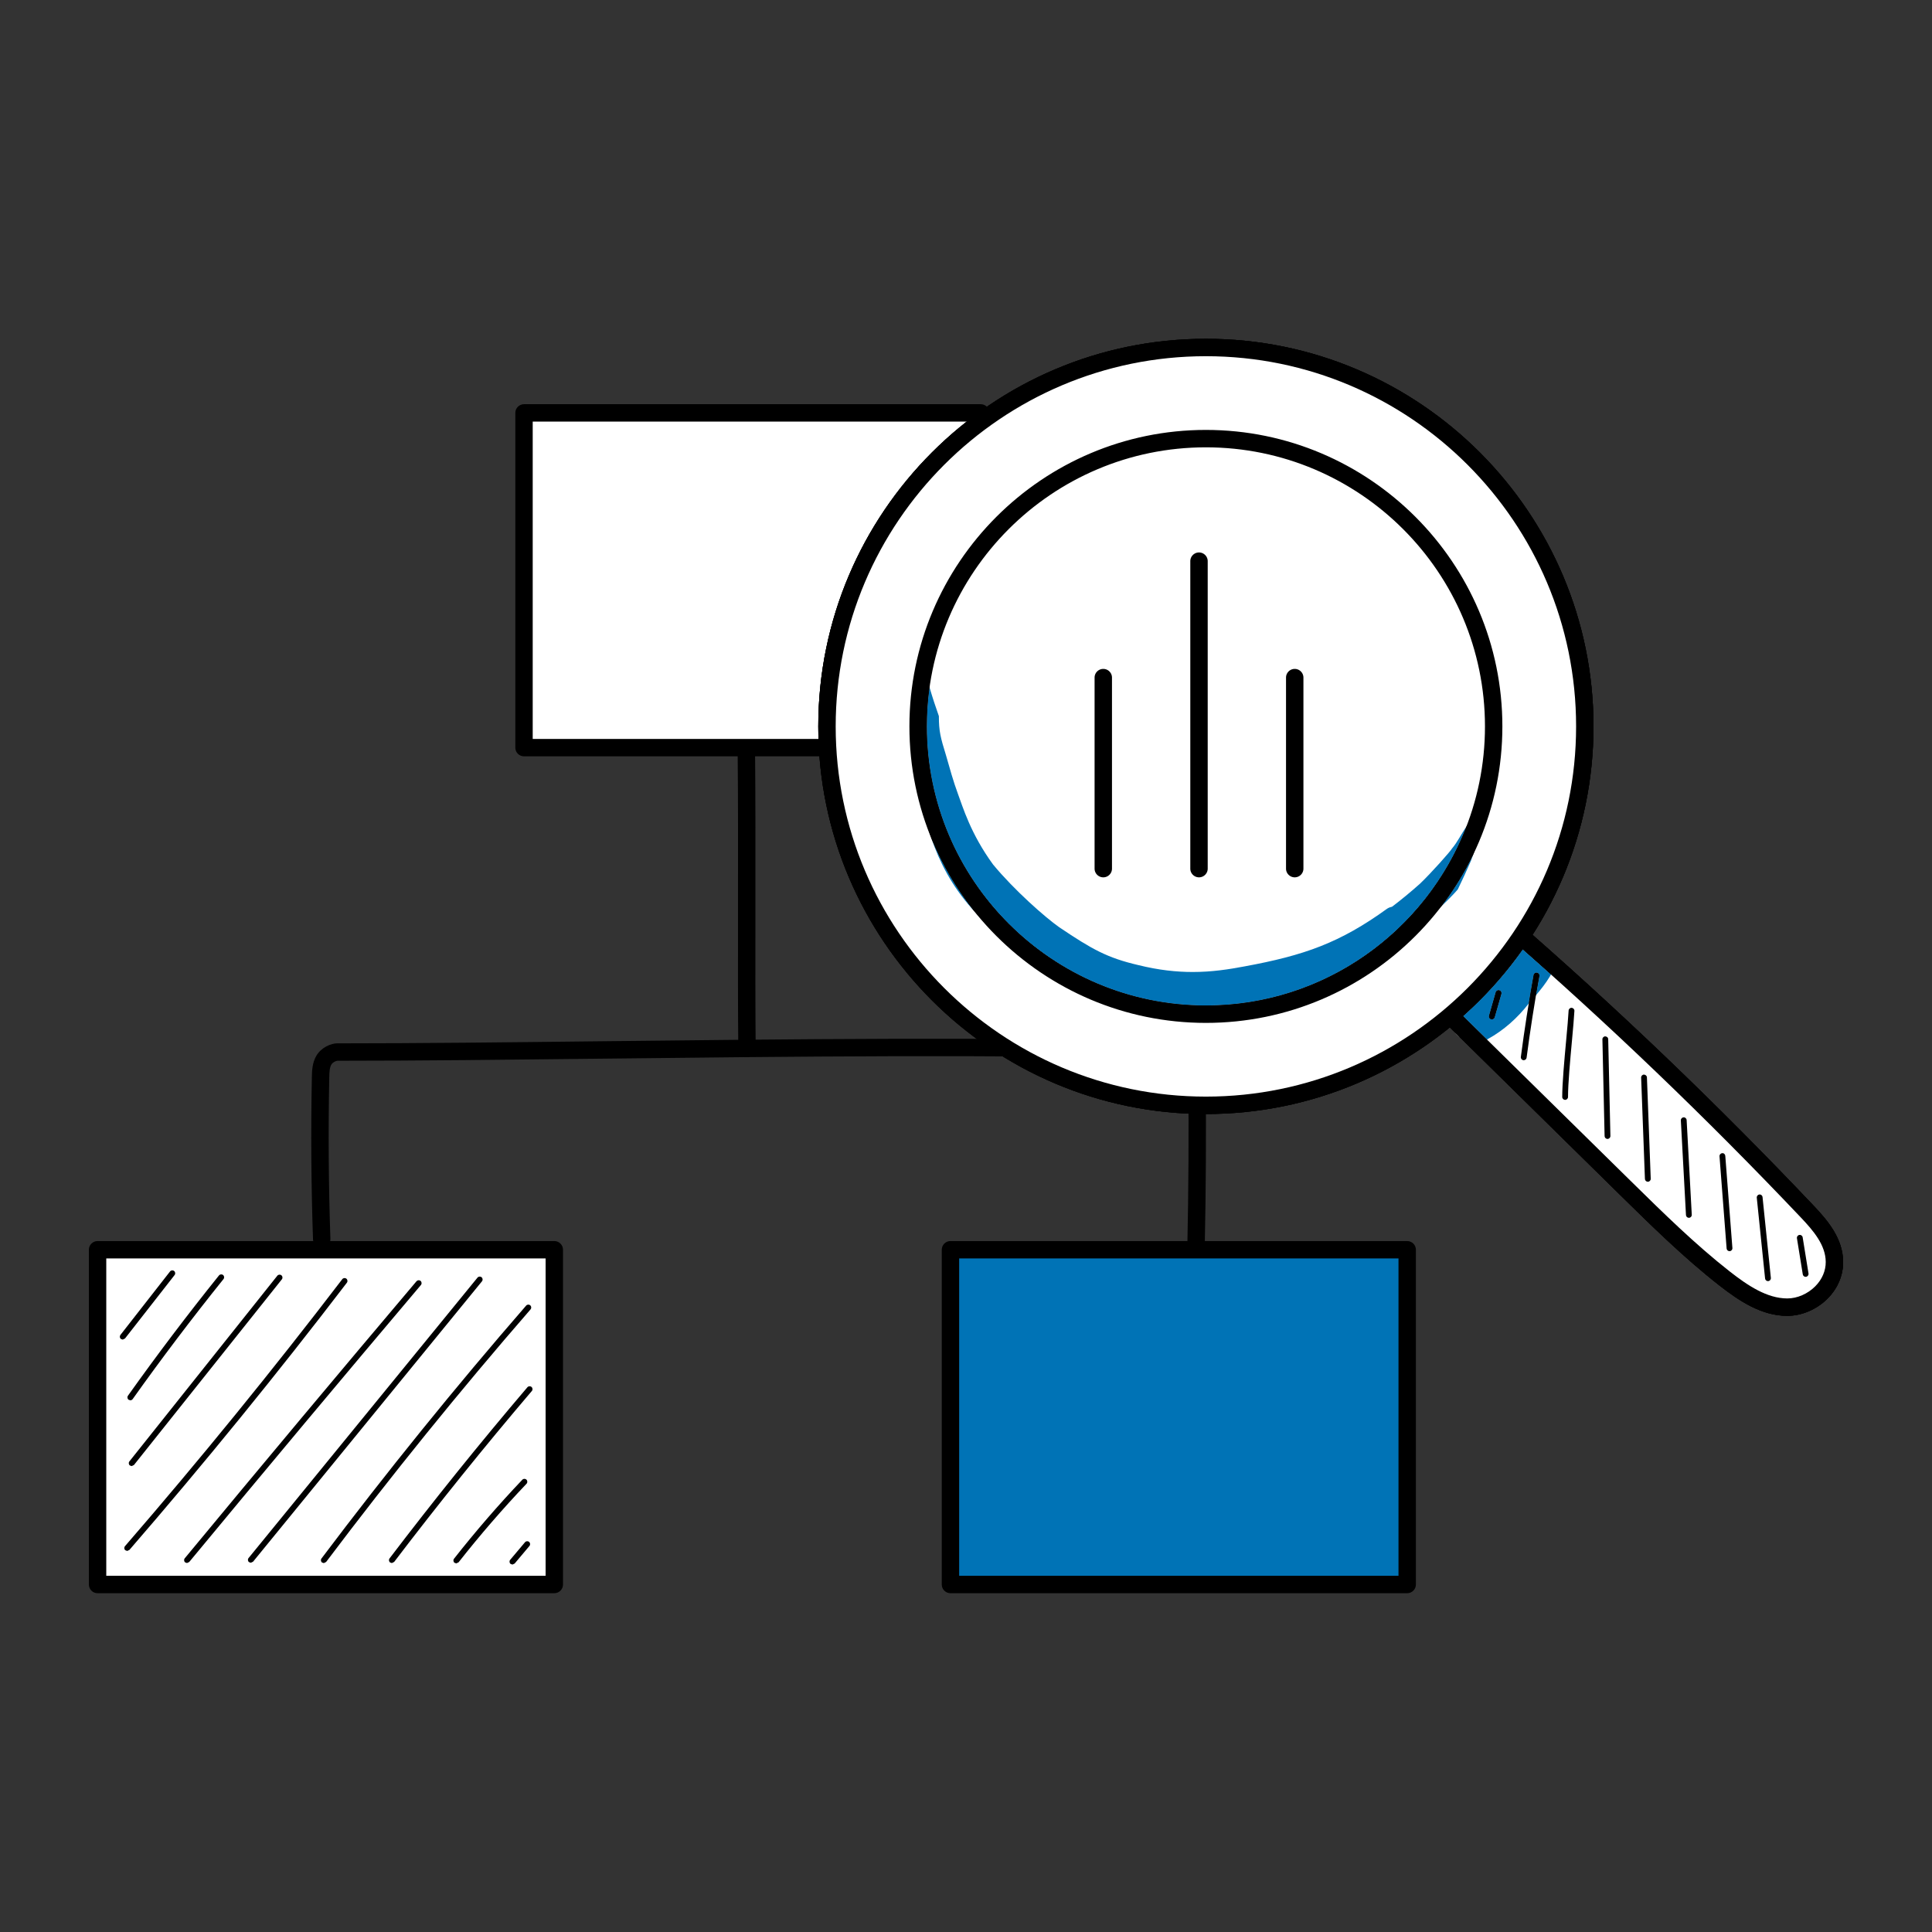 <svg viewBox="0 0 16666.66 16666.66" xml:space="preserve" xmlns="http://www.w3.org/2000/svg" shape-rendering="geometricPrecision" text-rendering="geometricPrecision" image-rendering="optimizeQuality" fill-rule="evenodd" clip-rule="evenodd"><rect x="0" y="0" width="16666.66" height="16666.66" fill="#333333" stroke="none"/><path d="M0 0h16666.66v16666.66H0z" fill="none"></path><path d="M8199.28 13668.91h3940.11v-2887.77H8199.28z" fill="#0073b6" fill-rule="nonzero" class="fill-acd4f7"></path><path d="M8274.34 13593.85h3789.99V10856.2H8274.34v2737.65zm3865.05 150.13H8199.28c-41.5 0-75.06-33.63-75.06-75.06v-2887.78c0-41.41 33.56-75.06 75.06-75.06h3940.11c41.41 0 75.06 33.65 75.06 75.06v2887.78c0 41.43-33.65 75.06-75.06 75.06z" fill="#000000" fill-rule="nonzero" class="fill-000000"></path><path d="M4520.56 6449.56h3940.09V3561.9H4520.56z" fill="#ffffff" fill-rule="nonzero" class="fill-ffffff"></path><path d="M4595.53 6374.5h3790.06V3636.95H4595.53V6374.5zm3865.12 150.13H4520.56c-41.5 0-75.09-33.63-75.09-75.06V3561.89c0-41.51 33.58-75.06 75.09-75.06h3940.09c41.41 0 75.06 33.56 75.06 75.06v2887.68c0 41.43-33.65 75.06-75.06 75.06z" fill="#000000" fill-rule="nonzero" class="fill-000000"></path><path d="M841.72 13668.91H4781.8v-2887.77H841.72z" fill="#ffffff" fill-rule="nonzero" class="fill-ffffff"></path><path d="M916.78 13593.85h3789.96V10856.2H916.78v2737.65zm3865.05 150.13H841.72c-41.41 0-75.07-33.63-75.07-75.06v-2887.78c0-41.41 33.66-75.06 75.07-75.06h3940.11c41.48 0 75.06 33.65 75.06 75.06v2887.78c0 41.43-33.58 75.06-75.06 75.06zM6444.01 9119.47c-41.17 0-74.65-33.14-75.06-74.35-3.47-341-2.94-759.49-2.42-1202.66.51-469.72 1.03-955.5-3.2-1374.94-.34-41.5 32.87-75.41 74.38-75.85h.78c41.07 0 74.62 33.14 75.06 74.38 4.13 420.2 3.62 906.41 3.11 1376.58-.51 442.72-.95 860.77 2.42 1200.99.44 41.43-32.87 75.43-74.3 75.85h-.76z" fill="#000000" fill-rule="nonzero" class="fill-000000"></path><path d="M10318.08 10817.8h-1.64c-41.41-.85-74.28-35.09-73.43-76.58 10-475.28 12.77-957.26 8.12-1432.61-.44-45.79-.85-93.09-16.56-129.58-16.83-38.94-20.3-44.02-54.71-44.81-1597.12-40.04-3390.21-19.57-4972.24-1.64-821.25 9.32-1597.03 18.12-2283.33 18.12l-5.46-.27c-17.41-1.71-48.74 13.55-60.05 32.72-15.43 26.22-17.44 64.45-18.29 111.73-9.22 461.8-5.94 930.41 9.83 1392.79 1.39 41.43-30.96 76.11-72.47 77.58-41.16 1.88-76.11-30.96-77.56-72.5-15.9-465.15-19.25-936.42-9.93-1400.92 1.03-51.65 2.42-122.68 39.16-184.91 39.01-66.16 121.59-110.94 197.16-106.37 684.84 0 1459.35-8.81 2279.3-18.2 1583.23-17.88 3377.71-38.33 4977.6 1.71 131.93 3.28 170.31 92.6 188.77 135.48 27.71 64.28 28.4 132.61 28.91 187.55 4.67 476.89 1.91 960.46-8.2 1437.26-.78 40.92-34.24 73.42-74.99 73.42zM1058.64 11556.33l-15.36-5.36c-10.86-8.46-12.77-24.17-4.31-35.12l427.71-547.21c8.54-10.96 24.17-12.94 35.2-4.31 10.88 8.54 12.77 24.17 4.23 35.13l-427.71 547.18-19.76 9.69zM1124.14 12079.89l-14.5-4.65c-11.22-8.02-13.89-23.65-5.87-34.95 250.48-351.89 514.68-700.96 785.27-1037.51 8.73-10.67 24.51-12.4 35.22-3.77 10.79 8.63 12.43 24.41 3.79 35.2-270 335.72-533.59 683.96-783.46 1035.16-4.92 6.82-12.6 10.52-20.45 10.52zM1135.78 12647.47l-15.53-5.45c-10.78-8.63-12.59-24.34-3.96-35.2l1275.89-1601.43c8.63-10.86 24.41-12.69 35.19-3.96 10.79 8.63 12.6 24.31 3.96 35.1l-1275.89 1601.55-19.67 9.39zM1097.28 13379.42l-16.39-6.14c-10.44-9.03-11.57-24.73-2.5-35.3 645.07-745.2 1275.64-1520.05 1874.19-2302.85 8.37-10.96 24.07-13.01 35.03-4.65 11.06 8.39 13.11 24.07 4.74 35.05-599.16 783.65-1230.42 1559.24-1876.17 2305.25l-18.91 8.63zM1613.09 13483.74l-15.87-5.7c-10.61-8.85-12.15-24.58-3.35-35.3 658.7-796.47 1331.28-1600.47 1998.96-2389.73 8.97-10.42 24.75-11.81 35.29-2.94 10.52 9 11.81 24.78 2.94 35.27-667.6 789.11-1340.02 1593.02-1998.61 2389.26l-19.35 9.12zM2163.68 13481.32l-15.78-5.6c-10.71-8.81-12.25-24.51-3.54-35.2l1974.62-2418.66c8.63-10.66 24.43-12.33 35.22-3.59 10.69 8.78 12.25 24.58 3.52 35.3L2183.1 13472.14l-19.42 9.19zM2793.39 13484.35l-15.02-4.99c-11.03-8.39-13.28-23.99-4.92-35.05 560.59-744.45 1154.57-1478.3 1765.37-2181.29 9.15-10.34 24.95-11.57 35.39-2.39 10.44 9.07 11.47 24.85 2.42 35.29-610.05 702.01-1203.34 1434.99-1763.25 2178.53l-20.01 9.91zM3380.37 13484.01l-15.09-5.19c-11.03-8.37-13.21-24.07-4.82-35.03 381.11-500.72 781.21-997.47 1189.32-1476.42 8.98-10.54 24.78-11.72 35.22-2.74 10.62 8.95 11.81 24.75 2.84 35.17-407.43 478.26-807.01 974.24-1187.54 1474.24l-19.93 9.96zM3936.39 13486.84l-15.43-5.33c-10.88-8.56-12.77-24.26-4.23-35.12 185.07-235.39 383.29-464.64 589.16-681.25 9.56-9.98 25.36-10.34 35.37-.83 10 9.56 10.44 25.39.96 35.34-204.84 215.48-402 443.44-586.13 677.6l-19.69 9.59zM4420.45 13497.02l-16.12-5.94c-10.54-8.88-11.91-24.65-3.04-35.22l127.7-151.5c8.9-10.61 24.68-11.89 35.29-2.93 10.52 8.9 11.91 24.58 2.94 35.19l-127.63 151.55-19.15 8.85z" fill="#000000" fill-rule="nonzero" class="fill-000000"></path><path d="M12448.21 8699.88c524.07 515.64 1048.27 1031.25 1572.35 1546.91 276.9 272.3 554.38 545.2 856.03 781.48 162.65 127.45 343.69 247.91 541.61 248.06 197.94.07 408.31-166.86 406.75-390.53-1.2-174.56-121.66-314.76-234.51-433.85-834.55-880.17-1706.8-1714.72-2612.62-2499.65-166 243.24-332.03 486.48-529.6 747.57z" fill="#ffffff" fill-rule="nonzero" class="fill-ffffff"></path><path d="m12547.68 8692.44 1525.51 1500.85c270.95 266.43 551.03 542.05 849.65 775.95 153.77 120.43 320.21 231.82 495.46 231.92h.17c85.78 0 175.93-39.26 241.33-105.02 58.58-59.02 90.59-133.45 90.08-209.91-.95-145.9-106.22-269.04-213.89-382.58-810.15-854.48-1665.63-1674.78-2543.67-2439.43-138.83 203.01-282.06 410.88-444.63 628.22zm2870.78 2658.85h-.27c-220.71-.05-413.03-126.89-587.93-263.83-305.27-239.16-588.45-517.72-862.34-787.18l-1572.35-1546.91c-26.93-26.41-30.04-68.78-7.27-98.79 195.87-258.87 363.7-504.68 526.01-742.49 12.08-17.61 31.92-30.45 53.15-33.14 21.13-3.01 43.31 2.59 59.53 16.59 904.09 783.46 1784.89 1626.2 2617.88 2504.85 122.69 129.31 253.76 284.18 255.13 484.8.78 116.84-46.67 229.28-133.74 316.86-92.92 93.55-222.94 149.24-347.8 149.24z" fill="#000000" fill-rule="nonzero" class="fill-000000"></path><path d="M10402.83 8749.04c-1371.15 0-2482.6-1111.5-2482.6-2482.57 0-1371.15 1111.45-2482.65 2482.6-2482.65 1371.05 0 2482.57 1111.5 2482.57 2482.65 0 1371.07-1111.52 2482.57-2482.57 2482.57zm0 0c-1371.15 0-2482.6-1111.5-2482.6-2482.57 0-1371.15 1111.45-2482.65 2482.6-2482.65 1371.05 0 2482.57 1111.5 2482.57 2482.65 0 1371.07-1111.52 2482.57-2482.57 2482.57zm0-5751.3c-1805.24 0-3268.72 1463.48-3268.72 3268.72 0 1805.24 1463.48 3268.65 3268.72 3268.65 1805.24 0 3268.72-1463.41 3268.72-3268.65s-1463.48-3268.72-3268.72-3268.72z" fill="#ffffff" fill-rule="nonzero" class="fill-ffffff"></path><path d="M7995.32 6266.47c0 1327.49 1080.02 2407.51 2407.51 2407.51 1327.49 0 2407.51-1080.02 2407.51-2407.51 0-1327.57-1080.02-2407.59-2407.51-2407.59-1327.49 0-2407.51 1080.02-2407.51 2407.59zm2407.51 2557.66c-1410.33 0-2557.66-1147.43-2557.66-2557.66 0-1410.31 1147.33-2557.74 2557.66-2557.74 1410.31 0 2557.64 1147.42 2557.64 2557.74 0 1410.23-1147.33 2557.66-2557.64 2557.66zm0-5751.3c-1761 0-3193.66 1432.67-3193.66 3193.64 0 1760.9 1432.67 3193.59 3193.66 3193.59 1760.97 0 3193.64-1432.69 3193.64-3193.59 0-1760.97-1432.67-3193.64-3193.64-3193.64zm0 6537.45c-1843.81 0-3343.79-1500.07-3343.79-3343.81 0-1843.81 1499.98-3343.79 3343.79-3343.79 1843.72 0 3343.69 1499.97 3343.69 3343.79 0 1843.74-1499.97 3343.81-3343.69 3343.81z" fill="#000000" fill-rule="nonzero" class="fill-000000"></path><path d="m12869.71 8793.58-6.9-.96c-13.31-3.79-20.99-17.68-17.17-30.96l57.55-201.32c3.79-13.21 17.76-21.06 30.89-17.07 13.28 3.69 20.96 17.59 17.17 30.89l-57.48 201.3c-3.18 10.96-13.21 18.13-24.07 18.13zM13144.69 9146.05l-3.28-.17c-13.72-1.81-23.38-14.43-21.57-28.15 30.79-235.46 67.82-473.08 110.19-706.22 2.5-13.55 15.43-22.26 29.08-20.1 13.62 2.49 22.7 15.43 20.18 29.15-42.19 232.28-79.2 469.04-109.84 703.65-1.64 12.59-12.43 21.84-24.75 21.84zM13501.74 9488.08c-13.82 0-25.02-11.22-25.02-25.02 0-117.72 18.13-315.2 34.07-489.42 9.76-106.2 18.13-197.85 21.06-255.57.69-13.8 12.43-25.12 26.22-23.73 13.82.69 24.43 12.43 23.75 26.22-2.93 58.68-11.4 150.91-21.15 257.65-15.87 173.09-33.9 369.4-33.9 484.84 0 13.8-11.13 25.02-25.02 25.02zM13867.32 9825.1c-13.63 0-24.75-10.88-25.02-24.39l-18.91-834.92c-.24-13.8 10.71-25.19 24.51-25.54 15.29 1.74 25.29 10.61 25.54 24.41l18.91 834.82c.27 13.79-10.69 25.29-24.51 25.61h-.51zM14215.22 10194.4c-13.45 0-24.51-10.61-25.02-24.14l-32.7-874.25c-.52-13.8 10.27-25.39 24.07-25.95 13.89 1 25.46 10.25 25.9 24.12l32.78 874.25c.51 13.82-10.28 25.39-24.07 25.97h-.96zM14569.26 10505.63c-13.21 0-24.26-10.34-24.95-23.72l-44.27-816.6c-.69-13.82 9.83-25.61 23.65-26.32 12.6-1.83 25.63 9.74 26.32 23.56l44.27 816.67c.69 13.82-9.93 25.66-23.65 26.32l-1.37.09zM14919.83 10793.32c-12.94 0-24-10.03-24.95-23.11l-61.34-795.15c-1.03-13.72 9.24-25.78 23.04-26.83 13.89-2.15 25.8 9.24 26.83 23.06l61.34 795.1c1.05 13.82-9.22 25.8-23.04 26.83l-1.88.1zM15251.68 11051.84c-12.7 0-23.56-9.61-24.95-22.57l-71.69-697.24c-1.39-13.72 8.61-26.05 22.33-27.44 13.72-2.08 25.98 8.54 27.44 22.35l71.78 697.24c1.39 13.72-8.63 26.07-22.33 27.44l-2.59.22zM15576.61 11014.71c-12.08 0-22.67-8.8-24.68-21.06l-50.38-311.58c-2.25-13.55 7.07-26.49 20.71-28.64 13.63-2.5 26.49 7.07 28.74 20.69l50.29 311.51c2.25 13.65-7.07 26.49-20.69 28.71l-3.98.37z" fill="#000000" fill-rule="nonzero" class="fill-000000"></path><path d="M12448.21 8699.88c524.07 515.64 1048.27 1031.25 1572.35 1546.91 276.9 272.3 554.38 545.2 856.03 781.48 162.65 127.45 343.69 247.91 541.61 248.06 197.94.07 408.31-166.86 406.75-390.53-1.2-174.56-121.66-314.76-234.51-433.85-834.55-880.17-1706.8-1714.72-2612.62-2499.65-166 243.24-332.03 486.48-529.6 747.57z" fill="#ffffff" fill-rule="nonzero" class="fill-ffffff"></path><path d="m12547.68 8692.44 1525.51 1500.85c270.95 266.43 551.03 542.05 849.65 775.95 153.77 120.43 320.21 231.82 495.46 231.92h.17c85.78 0 175.93-39.26 241.33-105.02 58.58-59.02 90.59-133.45 90.08-209.91-.95-145.9-106.22-269.04-213.89-382.58-810.15-854.48-1665.63-1674.78-2543.67-2439.43-138.83 203.01-282.06 410.88-444.63 628.22zm2870.78 2658.85h-.27c-220.71-.05-413.03-126.89-587.93-263.83-305.27-239.16-588.45-517.72-862.34-787.18l-1572.35-1546.91c-26.93-26.41-30.04-68.78-7.27-98.79 195.87-258.87 363.7-504.68 526.01-742.49 12.08-17.61 31.92-30.45 53.15-33.14 21.13-3.01 43.31 2.59 59.53 16.59 904.09 783.46 1784.89 1626.2 2617.88 2504.85 122.69 129.31 253.76 284.18 255.13 484.8.78 116.84-46.67 229.28-133.74 316.86-92.92 93.55-222.94 149.24-347.8 149.24z" fill="#000000" fill-rule="nonzero" class="fill-000000"></path><path d="M10402.83 8749.04c-1371.15 0-2482.6-1111.5-2482.6-2482.57 0-1371.15 1111.45-2482.65 2482.6-2482.65 1371.05 0 2482.57 1111.5 2482.57 2482.65 0 1371.07-1111.52 2482.57-2482.57 2482.57zm0 0c-1371.15 0-2482.6-1111.5-2482.6-2482.57 0-1371.15 1111.45-2482.65 2482.6-2482.65 1371.05 0 2482.57 1111.5 2482.57 2482.65 0 1371.07-1111.52 2482.57-2482.57 2482.57zm0-5751.3c-1805.24 0-3268.72 1463.48-3268.72 3268.72 0 1805.24 1463.48 3268.65 3268.72 3268.65 1805.24 0 3268.72-1463.41 3268.72-3268.65s-1463.48-3268.72-3268.72-3268.72z" fill="#ffffff" fill-rule="nonzero" class="fill-ffffff"></path><path d="M7995.32 6266.47c0 1327.49 1080.02 2407.51 2407.51 2407.51 1327.49 0 2407.51-1080.02 2407.51-2407.51 0-1327.57-1080.02-2407.59-2407.51-2407.59-1327.49 0-2407.51 1080.02-2407.51 2407.59zm2407.51 2557.66c-1410.33 0-2557.66-1147.43-2557.66-2557.66 0-1410.31 1147.33-2557.74 2557.66-2557.74 1410.31 0 2557.64 1147.42 2557.64 2557.74 0 1410.23-1147.33 2557.66-2557.64 2557.66zm0-5751.3c-1761 0-3193.66 1432.67-3193.66 3193.64 0 1760.9 1432.67 3193.59 3193.66 3193.59 1760.97 0 3193.64-1432.69 3193.64-3193.59 0-1760.97-1432.67-3193.64-3193.64-3193.64zm0 6537.45c-1843.81 0-3343.79-1500.07-3343.79-3343.81 0-1843.81 1499.98-3343.79 3343.79-3343.79 1843.72 0 3343.69 1499.97 3343.69 3343.79 0 1843.74-1499.97 3343.81-3343.69 3343.81z" fill="#000000" fill-rule="nonzero" class="fill-000000"></path><path d="m12869.71 8793.58-6.9-.96c-13.31-3.79-20.99-17.68-17.17-30.96l57.55-201.32c3.79-13.21 17.76-21.06 30.89-17.07 13.28 3.69 20.96 17.59 17.17 30.89l-57.48 201.3c-3.18 10.96-13.21 18.13-24.07 18.13zM13144.69 9146.05l-3.28-.17c-13.72-1.81-23.38-14.43-21.57-28.15 30.79-235.46 67.82-473.08 110.19-706.22 2.5-13.55 15.43-22.26 29.08-20.1 13.62 2.49 22.7 15.43 20.18 29.15-42.19 232.28-79.2 469.04-109.84 703.65-1.64 12.59-12.43 21.84-24.75 21.84zM13501.74 9488.08c-13.82 0-25.02-11.22-25.02-25.02 0-117.72 18.13-315.2 34.07-489.42 9.76-106.2 18.13-197.85 21.06-255.57.69-13.8 12.43-25.12 26.22-23.73 13.82.69 24.43 12.43 23.75 26.22-2.93 58.68-11.4 150.91-21.15 257.65-15.87 173.09-33.9 369.4-33.9 484.84 0 13.8-11.13 25.02-25.02 25.02zM13867.32 9825.1c-13.63 0-24.75-10.88-25.02-24.39l-18.91-834.92c-.24-13.8 10.71-25.19 24.51-25.54 15.29 1.74 25.29 10.61 25.54 24.41l18.91 834.82c.27 13.79-10.69 25.29-24.51 25.61h-.51zM14215.22 10194.4c-13.45 0-24.51-10.61-25.02-24.14l-32.7-874.25c-.52-13.8 10.27-25.39 24.07-25.95 13.89 1 25.46 10.25 25.9 24.12l32.78 874.25c.51 13.82-10.28 25.39-24.07 25.97h-.96zM14569.26 10505.63c-13.21 0-24.26-10.34-24.95-23.72l-44.27-816.6c-.69-13.82 9.83-25.61 23.65-26.32 12.6-1.83 25.63 9.74 26.32 23.56l44.27 816.67c.69 13.82-9.93 25.66-23.65 26.32l-1.37.09zM14919.83 10793.32c-12.94 0-24-10.03-24.95-23.11l-61.34-795.15c-1.03-13.72 9.24-25.78 23.04-26.83 13.89-2.15 25.8 9.24 26.83 23.06l61.34 795.1c1.05 13.82-9.22 25.8-23.04 26.83l-1.88.1zM15251.68 11051.84c-12.7 0-23.56-9.61-24.95-22.57l-71.69-697.24c-1.39-13.72 8.61-26.05 22.33-27.44 13.72-2.08 25.98 8.54 27.44 22.35l71.78 697.24c1.39 13.72-8.63 26.07-22.33 27.44l-2.59.22zM15576.61 11014.71c-12.08 0-22.67-8.8-24.68-21.06l-50.38-311.58c-2.25-13.55 7.07-26.49 20.71-28.64 13.63-2.5 26.49 7.07 28.74 20.69l50.29 311.51c2.25 13.65-7.07 26.49-20.69 28.71l-3.98.37zM9517.63 7568.42c-41.41 0-75.06-33.56-75.06-75.06V5845.48c0-41.41 33.65-75.06 75.06-75.06 41.5 0 75.06 33.66 75.06 75.06v1647.88c0 41.5-33.56 75.06-75.06 75.06zM11169.12 7568.42c-41.41 0-75.06-33.56-75.06-75.06V5845.48c0-41.41 33.66-75.06 75.06-75.06 41.51 0 75.07 33.66 75.07 75.06v1647.88c0 41.5-33.56 75.06-75.07 75.06zM10343.38 7568.42c-41.41 0-75.07-33.56-75.07-75.06V4840.97c0-41.41 33.66-75.06 75.07-75.06 41.5 0 75.06 33.66 75.06 75.06v2652.39c0 41.5-33.56 75.06-75.06 75.06z" fill="#000000" fill-rule="nonzero" class="fill-000000"></path><path d="M12448.21 8699.88c524.07 515.64 1048.27 1031.25 1572.35 1546.91 276.9 272.3 554.38 545.2 856.03 781.48 162.65 127.45 343.69 247.91 541.61 248.06 197.94.07 408.31-166.86 406.75-390.53-1.2-174.56-121.66-314.76-234.51-433.85-834.55-880.17-1706.8-1714.72-2612.62-2499.65-166 243.24-332.03 486.48-529.6 747.57z" fill="#ffffff" fill-rule="nonzero" class="fill-ffffff"></path><path d="m12547.68 8692.44 1525.51 1500.85c270.95 266.43 551.03 542.05 849.65 775.95 153.77 120.43 320.21 231.82 495.46 231.92h.17c85.78 0 175.93-39.26 241.33-105.02 58.58-59.02 90.59-133.45 90.08-209.91-.95-145.9-106.22-269.04-213.89-382.58-810.15-854.48-1665.63-1674.78-2543.67-2439.43-138.83 203.01-282.06 410.88-444.63 628.22zm2870.78 2658.85h-.27c-220.71-.05-413.03-126.89-587.93-263.83-305.27-239.16-588.45-517.72-862.34-787.18l-1572.35-1546.91c-26.93-26.41-30.04-68.78-7.27-98.79 195.87-258.87 363.7-504.68 526.01-742.49 12.08-17.61 31.92-30.45 53.15-33.14 21.13-3.01 43.31 2.59 59.53 16.59 904.09 783.46 1784.89 1626.2 2617.88 2504.85 122.69 129.31 253.76 284.18 255.13 484.8.78 116.84-46.67 229.28-133.74 316.86-92.92 93.55-222.94 149.24-347.8 149.24z" fill="#000000" fill-rule="nonzero" class="fill-000000"></path><path d="M10402.83 8749.04c-1371.15 0-2482.6-1111.5-2482.6-2482.57 0-1371.15 1111.45-2482.65 2482.6-2482.65 1371.05 0 2482.57 1111.5 2482.57 2482.65 0 1371.07-1111.52 2482.57-2482.57 2482.57zm0 0c-1371.15 0-2482.6-1111.5-2482.6-2482.57 0-1371.15 1111.45-2482.65 2482.6-2482.65 1371.05 0 2482.57 1111.5 2482.57 2482.65 0 1371.07-1111.52 2482.57-2482.57 2482.57zm0-5751.3c-1805.24 0-3268.72 1463.48-3268.72 3268.72 0 1805.24 1463.48 3268.65 3268.72 3268.65 1805.24 0 3268.72-1463.41 3268.72-3268.65s-1463.48-3268.72-3268.72-3268.72z" fill="#ffffff" fill-rule="nonzero" class="fill-ffffff"></path><path d="M7995.32 6266.47c0 1327.49 1080.02 2407.51 2407.51 2407.51 1327.49 0 2407.51-1080.02 2407.51-2407.51 0-1327.57-1080.02-2407.59-2407.51-2407.59-1327.49 0-2407.51 1080.02-2407.51 2407.59zm2407.51 2557.66c-1410.33 0-2557.66-1147.43-2557.66-2557.66 0-1410.31 1147.33-2557.74 2557.66-2557.74 1410.31 0 2557.64 1147.42 2557.64 2557.74 0 1410.23-1147.33 2557.66-2557.64 2557.66zm0-5751.3c-1761 0-3193.66 1432.67-3193.66 3193.64 0 1760.9 1432.67 3193.59 3193.66 3193.59 1760.97 0 3193.64-1432.69 3193.64-3193.59 0-1760.97-1432.67-3193.64-3193.64-3193.64zm0 6537.45c-1843.81 0-3343.79-1500.07-3343.79-3343.81 0-1843.81 1499.98-3343.79 3343.79-3343.79 1843.72 0 3343.69 1499.97 3343.69 3343.79 0 1843.74-1499.97 3343.81-3343.69 3343.81z" fill="#000000" fill-rule="nonzero" class="fill-000000"></path><path d="m12869.71 8793.58-6.9-.96c-13.31-3.79-20.99-17.68-17.17-30.96l57.55-201.32c3.79-13.21 17.76-21.06 30.89-17.07 13.28 3.69 20.96 17.59 17.17 30.89l-57.48 201.3c-3.18 10.96-13.21 18.13-24.07 18.13zM13144.69 9146.05l-3.28-.17c-13.72-1.81-23.38-14.43-21.57-28.15 30.79-235.46 67.82-473.08 110.19-706.22 2.5-13.55 15.43-22.26 29.08-20.1 13.62 2.49 22.7 15.43 20.18 29.15-42.19 232.28-79.2 469.04-109.84 703.65-1.64 12.59-12.43 21.84-24.75 21.84zM13501.74 9488.08c-13.82 0-25.02-11.22-25.02-25.02 0-117.72 18.13-315.2 34.07-489.42 9.76-106.2 18.13-197.85 21.06-255.57.69-13.8 12.43-25.12 26.22-23.73 13.82.69 24.43 12.43 23.75 26.22-2.93 58.68-11.4 150.91-21.15 257.65-15.87 173.09-33.9 369.4-33.9 484.84 0 13.8-11.13 25.02-25.02 25.02zM13867.32 9825.1c-13.63 0-24.75-10.88-25.02-24.39l-18.91-834.92c-.24-13.8 10.71-25.19 24.51-25.54 15.29 1.74 25.29 10.61 25.54 24.41l18.91 834.82c.27 13.79-10.69 25.29-24.51 25.61h-.51zM14215.22 10194.4c-13.45 0-24.51-10.61-25.02-24.14l-32.7-874.25c-.52-13.8 10.27-25.39 24.07-25.95 13.89 1 25.46 10.25 25.9 24.12l32.78 874.25c.51 13.82-10.28 25.39-24.07 25.97h-.96zM14569.26 10505.63c-13.21 0-24.26-10.34-24.95-23.72l-44.27-816.6c-.69-13.82 9.83-25.61 23.65-26.32 12.6-1.83 25.63 9.74 26.32 23.56l44.27 816.67c.69 13.82-9.93 25.66-23.65 26.32l-1.37.09zM14919.83 10793.32c-12.94 0-24-10.03-24.95-23.11l-61.34-795.15c-1.03-13.72 9.24-25.78 23.04-26.83 13.89-2.15 25.8 9.24 26.83 23.06l61.34 795.1c1.05 13.82-9.22 25.8-23.04 26.83l-1.88.1zM15251.68 11051.84c-12.7 0-23.56-9.61-24.95-22.57l-71.69-697.24c-1.39-13.72 8.61-26.05 22.33-27.44 13.72-2.08 25.98 8.54 27.44 22.35l71.78 697.24c1.39 13.72-8.63 26.07-22.33 27.44l-2.59.22zM15576.61 11014.71c-12.08 0-22.67-8.8-24.68-21.06l-50.38-311.58c-2.25-13.55 7.07-26.49 20.71-28.64 13.63-2.5 26.49 7.07 28.74 20.69l50.29 311.51c2.25 13.65-7.07 26.49-20.69 28.71l-3.98.37z" fill="#000000" fill-rule="nonzero" class="fill-000000"></path><path d="M7995.32 6261.11v5.36c0 1327.49 1080.02 2407.51 2407.51 2407.51 1022.91 0 1898.77-641.26 2246.94-1542.75-42.97 61.34-76.02 132.35-124.25 189.21-12.87 23.65-180.6 212.43-275.36 302.5-82.03 73.18-160.74 137.73-240.82 198.73-14.14 2.83-28.3 8.19-42.02 16.56-408.63 295.7-715.73 403.74-1232.57 498.81-133.91 25.12-278.95 47.99-445.91 47.99-138.85 0-292.87-15.87-468.19-59.36-270.68-63-401.31-137.11-683.98-327.45-120.02-84.31-387.5-319.78-569.22-539.8l-.17-.1c-195.52-267.48-262.56-501.3-302.77-607.87-40.63-109.4-71.27-221.74-103.36-333.74-47.28-154.02-61.95-207.87-61.78-338.85-29.25-81.96-56.25-164.8-80.59-248.4-15.19 108.37-23.21 219.17-23.46 331.66zm405.52 1595.41c-4.23-4.57-8.46-9.22-12.77-13.89-181.28-203.72-282.91-408.39-352.03-606.67 92.31 224.61 215.7 433.24 364.8 620.57zm4036.07-41.17c104.56-137.02 195.69-284.99 271.27-441.67-6.14 17-12.25 34.07-18.39 51.07-36.06 83.62-74.55 166.27-114.22 248.43-38.06 43.49-85.09 91.62-138.65 142.18z" fill="#0073b6" fill-rule="nonzero" class="fill-dedede"></path><path d="M10320.6 8754.57c-93.36 0-186.65-7.51-278.8-24.34l-2.57-.41c-149.71-17.69-300.55-35.3-445.59-77.41-265.5-86.26-505.02-234.78-730.21-397.16-94.75-78-244.71-162.04-462.59-398.72-149.1-187.33-272.49-395.96-364.8-620.57-37.1-106.37-64.89-210.95-90.59-312.51-42.73-336.26-48.94-675.11-5.19-1012.91 3.55-.24 7.07-.34 10.61-.34 22.87 0 45.74 5.36 66.6 14.75.44 1.46.88 2.93 1.3 4.5-15.43 110.09-23.46 222.69-23.46 337.02 0 1327.49 1080.02 2407.51 2407.51 2407.51 1022.91 0 1898.77-641.26 2246.94-1542.75 19.15-27.37 40.21-52.73 65.48-74.04 19.08-11.47 40.21-16.75 61.27-16.75 16.39 0 32.7 3.2 47.89 9.15-38.23 108.2-77.24 216.14-116.23 324.1-75.57 156.68-166.71 304.66-271.27 441.67-162.14 152.82-384.59 327.72-601.85 463-44.69 33.58-77.83 56.62-173.44 115.54-235.29 124.42-492.59 203.3-750.31 266.63-124.25 33.39-247.89 71-376.71 81.62-71.1 8.02-142.55 12.43-213.99 12.43z" fill="#000000" fill-rule="nonzero" class="fill-000000"></path><path d="M12596.52 8951.14c-18.3-13.48-34.61-29.59-48.4-47.65l48.4 47.65z" fill="#a8a8a8" fill-rule="nonzero" class="fill-a8a8a8"></path><path d="m12827.51 8967.7-205.45-202.07c192.59-171.28 365.24-364.29 514.27-575.27 81.18 71.54 162.38 143.57 243.24 215.97-2.86 5.8-5.87 11.47-9.32 17.1-34.78 57.38-76.02 110.6-119.87 161.52 9.32-54.98 19-109.84 28.91-164.39 2.52-13.72-6.56-26.66-20.18-29.15-1.39-.27-2.76-.34-4.16-.34-11.98 0-22.67 8.26-24.93 20.44-14.75 81.55-28.91 163.51-42.36 245.81-96.46 124.08-215.11 230.47-353.26 306.49-2.32 1.4-4.57 2.67-6.9 3.89zm99.57-425.48c-10.78 0-20.79 7.26-23.89 18.12l-57.55 201.32c-3.82 13.28 3.86 27.17 17.17 30.96l6.9.96c10.86 0 20.89-7.17 24.07-18.13l57.48-201.3c3.79-13.3-3.89-27.2-17.17-30.89-2.35-.69-4.67-1.05-7-1.05z" fill="#0073b6" fill-rule="nonzero" class="fill-dedede"></path><path d="M12725.01 8994.63c-47.11 0-91.72-16.41-128.48-43.49l-48.4-47.65a234.6 234.6 0 0 1-29.18-49.94c34.88-28.57 69.39-57.99 103.12-87.93l205.45 202.07c-34.27 18.64-69.02 26.93-102.5 26.93zm654.56-588.3c-80.86-72.4-162.06-144.43-243.24-215.97 17.34-24.68 34.41-49.53 51.17-74.72h4.91c17.69 0 36.22 2.59 55.91 8.19 119.58 31.57 183.95 172.82 131.24 282.5z" fill="#000000" fill-rule="nonzero" class="fill-000000"></path><path d="M12518.94 8853.55c-28.03-65.77-24.48-144.63 31.43-213.31 22.33-38.84 64.52-56.35 99.91-80.93l2.33-1.81c179.04-162.04 209.76-151.35 318.38-278.02l8.39-10c50.72-78.51 116.4-151.25 208.12-153.84-16.76 25.19-33.83 50.04-51.17 74.72-149.03 210.98-321.68 403.98-514.27 575.27a3422.953 3422.953 0 0 1-103.12 87.93zM12869.71 8793.58l-6.9-.96c-13.31-3.79-20.99-17.68-17.17-30.96l57.55-201.32c3.11-10.86 13.11-18.12 23.89-18.12 2.32 0 4.65.37 7 1.05 13.28 3.69 20.96 17.59 17.17 30.89l-57.48 201.3c-3.18 10.96-13.21 18.13-24.07 18.13zM13187.67 8657.32c13.45-82.3 27.61-164.26 42.36-245.81 2.25-12.18 12.94-20.44 24.93-20.44 1.39 0 2.76.07 4.16.34 13.62 2.49 22.7 15.43 20.18 29.15-9.91 54.54-19.59 109.4-28.91 164.39-17.34 20.18-35.1 40.04-52.98 59.7-3.28 4.23-6.46 8.46-9.74 12.67zM9517.63 7568.42c-41.41 0-75.06-33.56-75.06-75.06V5845.48c0-41.41 33.65-75.06 75.06-75.06 41.5 0 75.06 33.66 75.06 75.06v1647.88c0 41.5-33.56 75.06-75.06 75.06zM11169.12 7568.42c-41.41 0-75.06-33.56-75.06-75.06V5845.48c0-41.41 33.66-75.06 75.06-75.06 41.51 0 75.07 33.66 75.07 75.06v1647.88c0 41.5-33.56 75.06-75.07 75.06zM10343.38 7568.42c-41.41 0-75.07-33.56-75.07-75.06V4840.97c0-41.41 33.66-75.06 75.07-75.06 41.5 0 75.06 33.66 75.06 75.06v2652.39c0 41.5-33.56 75.06-75.06 75.06z" fill="#000000" fill-rule="nonzero" class="fill-000000"></path></svg>